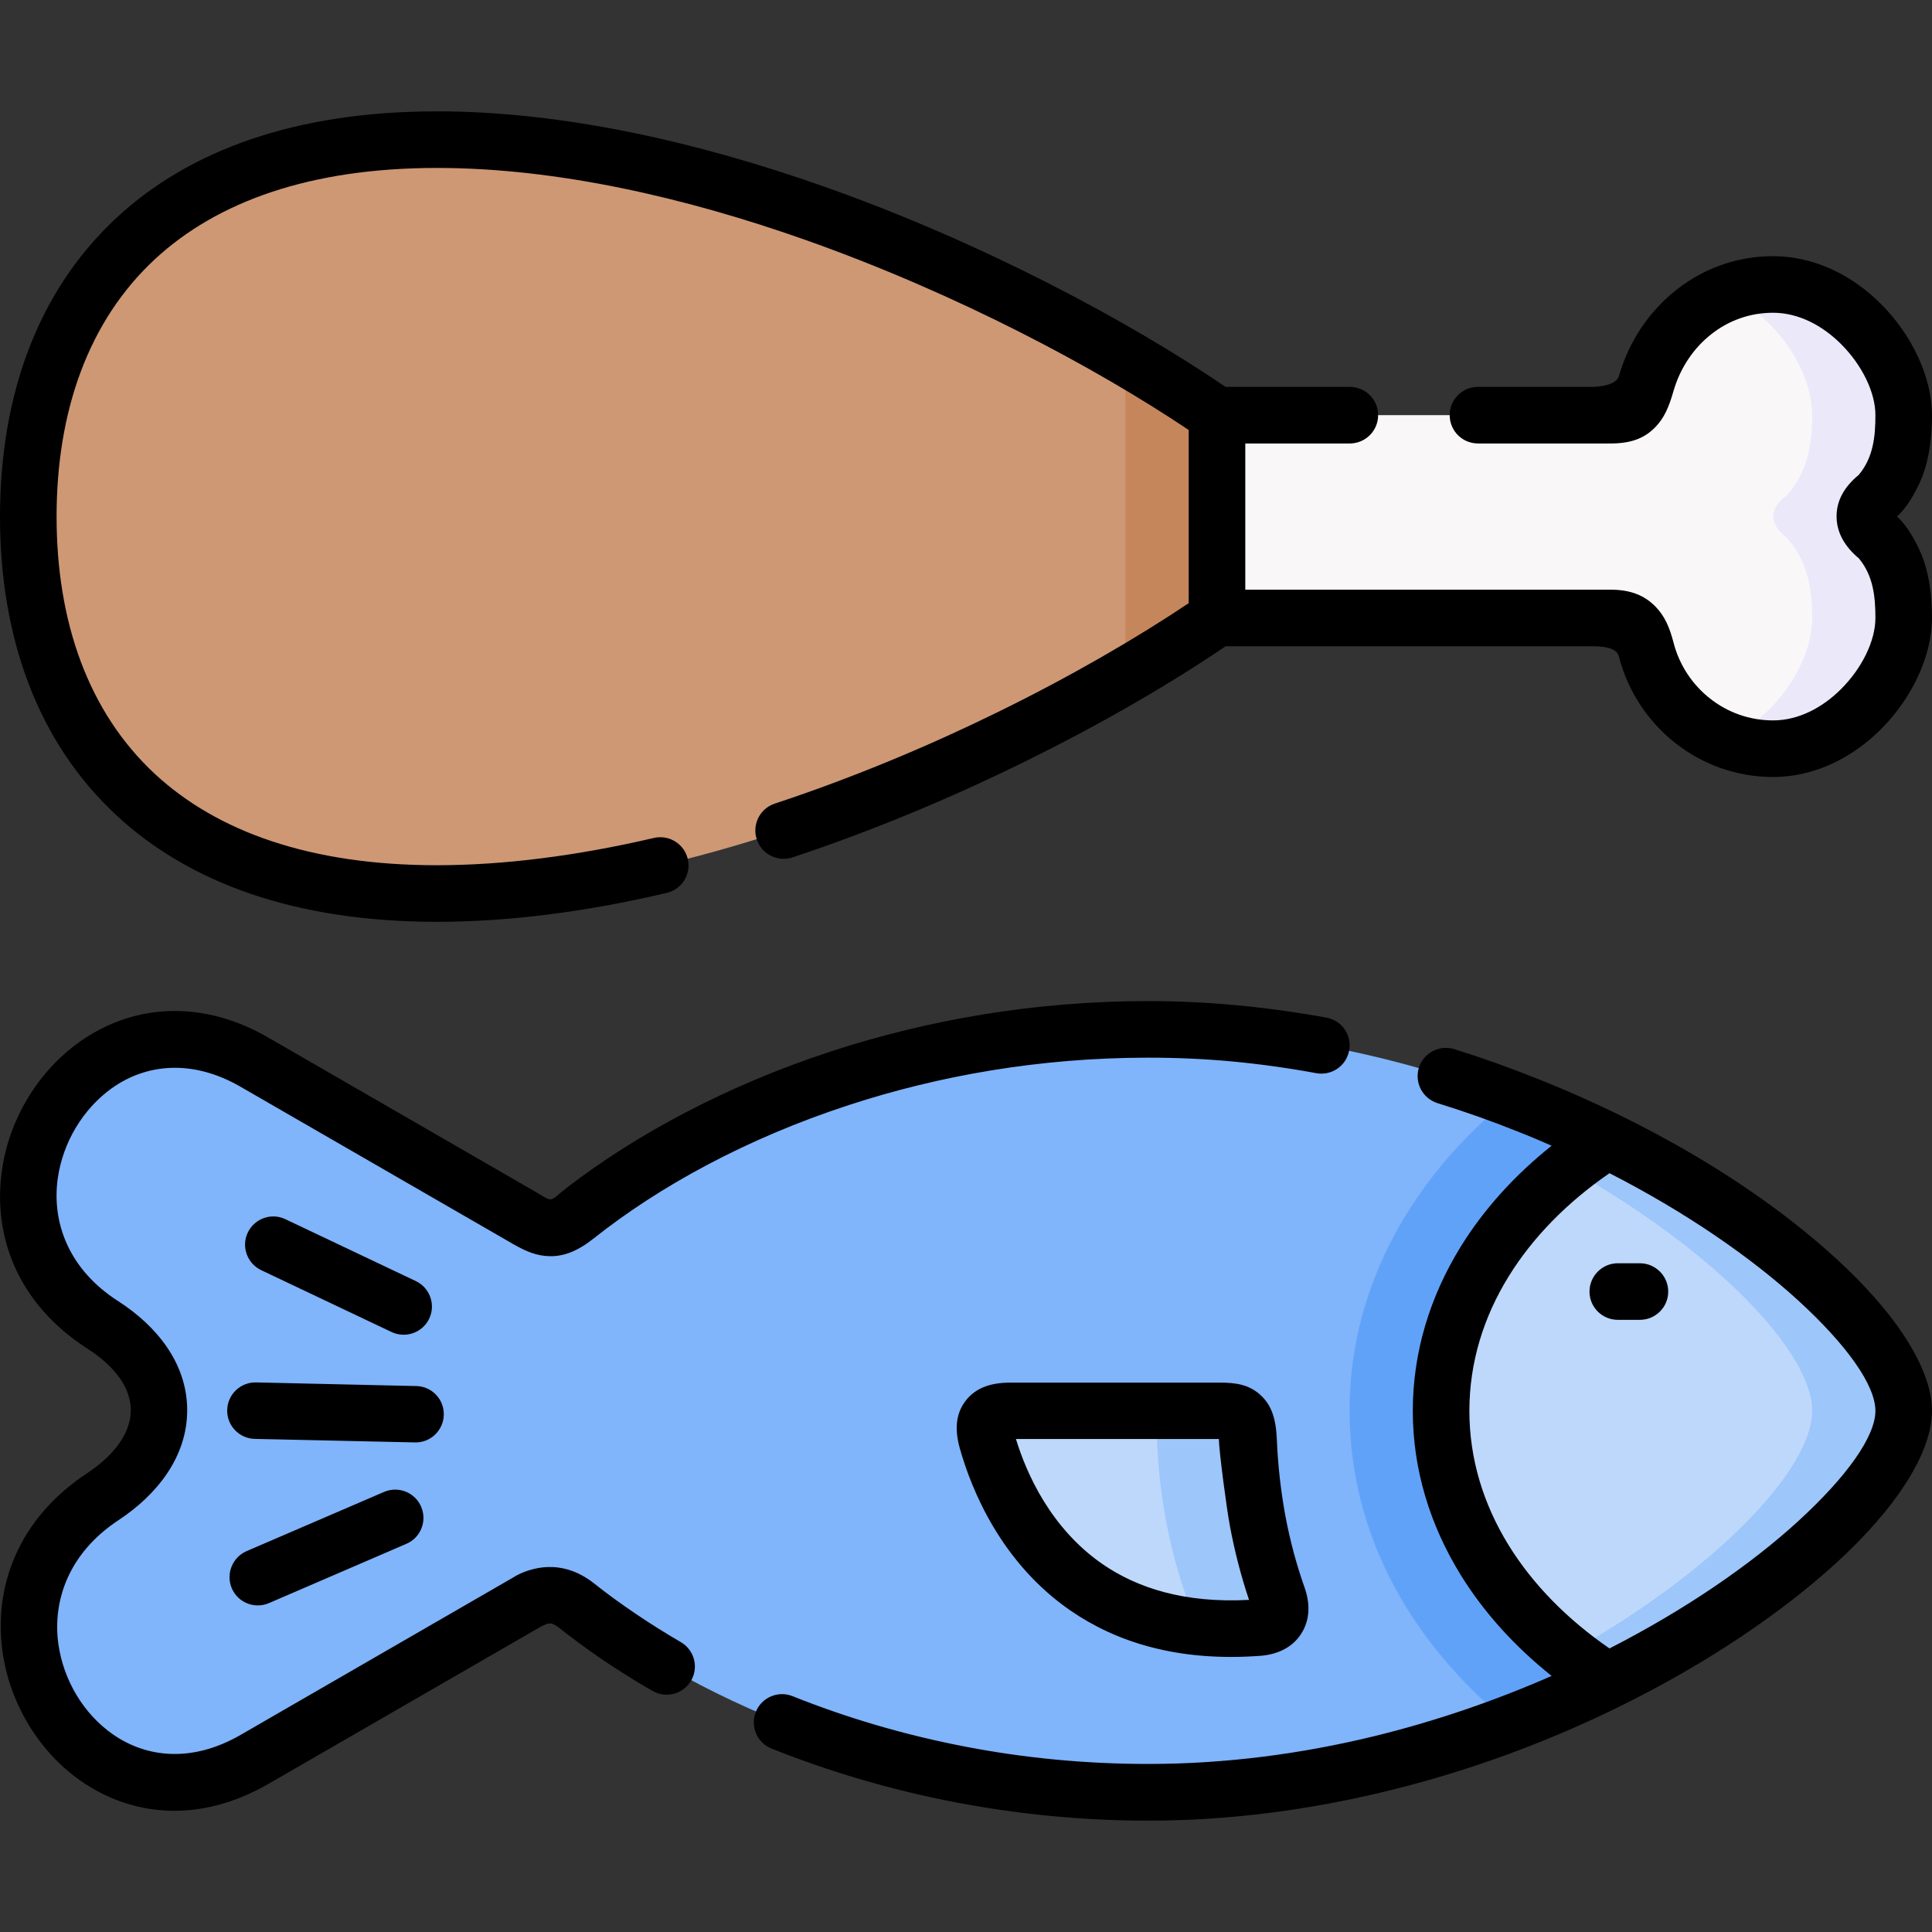 <svg id="Capa_1" enable-background="new 0 0 512 512" height="512" viewBox="0 0 512 512" width="512" xmlns="http://www.w3.org/2000/svg"><rect x="0" y="0" width="512" height="512" fill="#333333" stroke="none"/><g><g><g clip-rule="evenodd" fill-rule="evenodd"><path d="m115.797 37.021c75.09 0 162.285 42.322 206.705 72.993v53.774c-44.42 30.671-131.614 72.993-206.705 72.993-75.119 0-108.285-42.945-108.285-99.866.001-56.948 33.166-99.894 108.285-99.894z" fill="#ce9875"/><path d="m322.502 110.014h104.373c6.236 0 7.71-2.522 9.411-8.391 4.28-14.91 17.376-26.22 33.59-26.22 19.134 0 34.64 19.644 34.64 34.611 0 10.573-2.494 16.441-6.661 21.203-4.989 3.799-4.763 7.569 0 11.367 4.167 4.762 6.661 10.63 6.661 21.204 0 14.967-15.506 34.611-34.64 34.611-16.271 0-29.764-11.254-33.62-26.334-1.36-5.216-3.203-8.277-9.382-8.277h-104.372l-12.132-26.873z" fill="#f9f7f8"/><path d="m457.234 77.841c3.884-1.588 8.136-2.438 12.643-2.438 19.134 0 34.64 19.644 34.64 34.611 0 10.573-2.494 16.441-6.661 21.203-4.989 3.799-4.763 7.569 0 11.367 4.167 4.762 6.661 10.63 6.661 21.204 0 14.967-15.506 34.611-34.64 34.611-4.507 0-8.787-.85-12.699-2.409 13.437-5.698 23.074-20.41 23.074-32.202 0-10.573-2.494-16.441-6.661-21.204-4.763-3.798-4.989-7.568 0-11.367 4.167-4.762 6.661-10.63 6.661-21.203-.001-11.792-9.61-26.448-23.018-32.173z" fill="#ebe8fa"/><path d="m425.996 445.47c-34.215 16.867-76.735 29.509-121.721 29.509-63.836 0-118.178-23.046-151.485-49.494-5.386-4.252-10.092-2.665-12.813-1.105l-72.483 41.84c-46.063 26.618-84.587-40.337-40.196-69.62 19.616-12.955 19.928-32.656 0-45.44-44.788-28.715-5.867-96.237 40.196-69.648l72.511 41.868c4.365 2.325 6.973 3.515 12.728-1.077 33.335-26.448 87.705-49.522 151.542-49.522 44.986 0 87.535 12.643 121.721 29.509z" fill="#80b4fb"/><path d="m504.517 373.895c0 17.121-31.352 48.359-78.521 71.575-26.93-17.093-44.08-42.804-44.08-71.575 0-28.801 17.149-54.511 44.08-71.604 47.169 23.215 78.521 54.453 78.521 71.604z" fill="#bed8fb"/><path d="m504.517 373.895c0 17.121-31.352 48.359-78.521 71.575-3.601-2.296-7.059-4.734-10.318-7.342 39.317-22.11 64.574-48.87 64.574-64.233 0-15.392-25.257-42.152-64.574-64.263 3.26-2.608 6.718-5.045 10.318-7.342 47.169 23.216 78.521 54.454 78.521 71.605z" fill="#9dc6fb"/><path d="m261.557 381.775c4.677 16.639 20.948 53.405 71.887 49.55 5.272-.397 6.804-3.628 5.244-8.05-4.62-13.125-7.199-27.071-7.795-41.5-.283-6.974-2.239-7.937-7.908-7.88h-55.391c-5.726 0-7.597 2.352-6.037 7.88z" fill="#bed8fb"/><path d="m312.524 430.475c6.237 1.077 13.181 1.445 20.919.85 5.272-.397 6.804-3.628 5.244-8.05-4.62-13.125-7.199-27.071-7.795-41.5-.283-6.974-2.239-7.937-7.908-7.88h-23.642c5.188.028 7.002 1.19 7.285 7.88.596 14.428 3.175 28.375 7.795 41.5 1.135 3.259.596 5.895-1.898 7.2z" fill="#9dc6fb"/></g><path d="m69.337 336.42c-3.628-1.701-5.188-6.038-3.486-9.666 1.729-3.628 6.065-5.188 9.694-3.458l34.526 16.384c3.629 1.701 5.188 6.038 3.487 9.666-1.729 3.628-6.066 5.188-9.695 3.458zm32.514 59.16c3.685-1.587 7.965.113 9.553 3.798 1.587 3.685-.113 7.966-3.799 9.553l-36.425 15.704c-3.686 1.587-7.966-.114-9.553-3.799-1.588-3.713.142-7.994 3.827-9.581zm-34.329-14.486c-3.998-.085-7.172-3.401-7.115-7.398.085-3.997 3.401-7.2 7.399-7.115l42.492.936c3.996.085 7.171 3.401 7.114 7.398-.085 3.997-3.401 7.2-7.398 7.115z" fill="#365e7d"/><path d="m428.745 349.573c-4.024 0-7.284-3.26-7.284-7.285s3.26-7.285 7.284-7.285h5.84c4.025 0 7.285 3.26 7.285 7.285s-3.26 7.285-7.285 7.285z" fill="#365e7d"/><path clip-rule="evenodd" d="m425.996 302.29c-8.164-4.053-16.838-7.823-25.881-11.253-25.285 20.41-42.463 49.295-42.463 82.858 0 33.534 17.178 62.448 42.463 82.829 9.044-3.43 17.717-7.2 25.881-11.254-3.601-2.296-7.059-4.734-10.318-7.342-20.92-16.725-33.761-39.345-33.761-64.233 0-24.917 12.841-47.538 33.761-64.263 3.26-2.608 6.717-5.046 10.318-7.342z" fill="#61a2f9" fill-rule="evenodd"/><path clip-rule="evenodd" d="m322.502 110.014c-7.087-4.876-15.251-10.063-24.265-15.308v84.389c9.015-5.244 17.178-10.432 24.265-15.307z" fill="#c6865c" fill-rule="evenodd"/></g><path d="m173.284 222.069c4.025-.936 8.051 1.559 8.986 5.584.936 4.025-1.56 8.051-5.613 8.986-10.517 2.466-21.061 4.422-31.493 5.726-9.894 1.248-19.729 1.928-29.367 1.928-37.758 0-65.68-10.46-84.729-28.035-21.174-19.531-31.068-47.453-31.068-79.343 0-31.918 9.894-59.84 31.069-79.371 19.049-17.575 46.97-28.035 84.729-28.035 33.505 0 69.222 8.164 102.643 19.956 42.124 14.882 80.732 35.66 106.357 53.065h32.91c4.139 0 7.512 3.345 7.512 7.484 0 4.167-3.374 7.512-7.512 7.512h-27.694v38.75h96.861c5.301 0 8.985 1.559 11.82 4.45 2.523 2.551 3.798 5.698 4.79 9.496 1.531 6.038 5.046 11.282 9.781 14.967 4.564 3.572 10.317 5.726 16.61 5.726 6.804 0 13.153-3.43 18.028-8.306 5.585-5.584 9.1-12.812 9.1-18.822 0-5.783-.596-11.225-4.365-15.79-3.856-3.231-5.869-6.888-5.925-10.999-.057-4.139 1.871-7.852 5.897-11.169 3.798-4.563 4.394-10.035 4.394-15.817 0-6.01-3.515-13.238-9.1-18.822-4.875-4.876-11.225-8.306-18.028-8.306-6.208 0-11.792 2.098-16.271 5.613-4.792 3.713-8.363 9.071-10.121 15.165-1.162 4.054-2.381 7.087-4.903 9.638-2.863 2.892-6.406 4.224-11.707 4.224h-35.179c-4.167 0-7.512-3.345-7.512-7.512 0-4.139 3.345-7.484 7.512-7.484h30.19c1.956 0 6.463-.425 7.172-2.948 2.636-9.156 8.05-17.178 15.335-22.876 7.059-5.499 15.818-8.815 25.484-8.815 11.169 0 21.204 5.244 28.63 12.699 8.305 8.279 13.493 19.59 13.493 29.426 0 6.095-.766 10.97-2.154 15.137-1.247 3.685-4.167 9.184-7.144 11.735 2.977 2.523 5.925 8.135 7.144 11.764 1.389 4.167 2.154 9.043 2.154 15.138 0 9.864-5.188 21.146-13.493 29.424-7.427 7.456-17.461 12.699-28.63 12.699-9.751 0-18.68-3.345-25.824-8.929-7.285-5.727-12.671-13.777-15.052-23.075-.652-2.58-5.188-2.636-7.115-2.636h-97.088c-14.4 9.779-32.882 20.608-53.831 30.87-18.85 9.27-39.6 18-60.973 25.087-3.912 1.275-8.164-.851-9.439-4.79-1.304-3.912.822-8.164 4.762-9.468 20.92-6.916 40.99-15.364 59.075-24.237 19.56-9.581 36.908-19.701 50.628-28.885v-45.893c-24.72-16.584-61.429-36.171-101.568-50.373-31.947-11.282-65.963-19.077-97.654-19.077-33.705 0-58.253 8.986-74.609 24.066-17.829 16.469-26.192 40.536-26.192 68.344 0 27.78 8.363 51.846 26.192 68.316 16.356 15.08 40.905 24.066 74.609 24.066 9.014 0 18.255-.652 27.553-1.814 9.949-1.247 19.956-3.09 29.933-5.414zm255.461 127.702c-4.139 0-7.512-3.345-7.512-7.483s3.373-7.512 7.512-7.512h5.84c4.139 0 7.512 3.373 7.512 7.512s-3.373 7.483-7.512 7.483zm-359.493-13.153c-3.742-1.757-5.357-6.236-3.601-9.949 1.786-3.742 6.236-5.358 9.979-3.572l34.527 16.384c3.741 1.757 5.357 6.208 3.6 9.949-1.786 3.742-6.236 5.33-9.979 3.572zm32.514 58.763c3.798-1.644 8.22.114 9.837 3.912 1.644 3.798-.113 8.221-3.912 9.836l-36.397 15.704c-3.827 1.644-8.221-.113-9.866-3.912-1.615-3.827.143-8.221 3.941-9.865zm-34.244-14.06c-4.111-.085-7.399-3.515-7.314-7.625.085-4.139 3.487-7.398 7.598-7.342l42.492.964c4.11.057 7.399 3.487 7.313 7.597-.086 4.138-3.487 7.427-7.598 7.341zm201.716.029c2.806 9.212 9.24 23.698 22.96 33.165 9.1 6.265 21.629 10.403 38.807 9.468-2.126-6.321-3.798-12.812-5.046-19.474-.879-4.592-2.891-19.843-2.947-23.159zm14.457 45.468c-18.369-12.671-26.22-31.919-29.338-43.003-1.446-5.187-.992-9.297 1.559-12.614 2.524-3.26 6.35-4.762 11.679-4.791h55.361c4.678-.029 8.022.539 11.027 3.232 2.892 2.608 4.167 6.151 4.394 11.849.283 6.86 1.049 13.635 2.268 20.268 1.219 6.492 2.92 12.842 5.103 19.021 1.417 4.054 1.502 8.334-.851 12.076-2.409 3.855-6.491 5.613-10.885 5.953-22.027 1.643-38.298-3.714-50.317-11.991zm228.305-52.923c0 10.97-9.298 25.625-25.512 40.422-14.116 12.869-33.761 26.362-57.175 37.872-18.567 9.156-39.543 17.093-62.051 22.535-20.07 4.875-41.273 7.767-62.986 7.767-17.717 0-34.81-1.758-50.967-4.847-17.49-3.345-33.874-8.277-48.841-14.258-3.855-1.531-5.698-5.896-4.167-9.723 1.53-3.827 5.895-5.697 9.723-4.167 14.088 5.641 29.566 10.29 46.091 13.436 15.194 2.919 31.324 4.535 48.162 4.535 20.608 0 40.621-2.693 59.471-7.256 16.838-4.082 32.797-9.638 47.453-16.073-9.808-7.823-18-16.866-24.152-26.844-8.108-13.181-12.643-27.894-12.643-43.399 0-15.535 4.535-30.246 12.643-43.427 6.151-9.978 14.344-19.021 24.152-26.845-2.977-1.304-5.981-2.58-9.043-3.77-6.69-2.693-13.776-5.216-21.203-7.512-3.968-1.247-6.151-5.443-4.932-9.383s5.442-6.151 9.382-4.933c7.513 2.353 14.939 5.018 22.253 7.938 28.092 11.197 56.694 27.297 78.832 47.48 16.212 14.797 25.51 29.453 25.51 40.452zm-35.576 29.338c13.069-11.934 20.581-22.592 20.581-29.338 0-6.775-7.512-17.434-20.581-29.368-12.415-11.31-29.508-23.188-49.89-33.619-11.196 7.71-20.353 17.008-26.759 27.412-6.661 10.8-10.375 22.847-10.375 35.575 0 12.699 3.714 24.746 10.375 35.547 6.407 10.403 15.563 19.701 26.759 27.411 20.382-10.432 37.475-22.281 49.89-33.62zm-295.996 31.947c3.571 2.069 4.79 6.633 2.721 10.205-2.069 3.571-6.661 4.791-10.232 2.722-4.593-2.637-8.901-5.358-12.926-8.051-4.139-2.807-8.107-5.726-11.878-8.703-2.041-1.616-2.721-1.304-4.818-.255l-72.086 41.613c-18.738 10.8-36.568 8.447-49.777-.737-11.227-7.824-18.852-20.664-20.751-34.186-2.381-16.809 3.742-35.065 22.479-47.424 5.557-3.657 11.509-9.553 11.509-16.696-.028-7.058-5.952-12.7-11.424-16.214-18.964-12.161-25.143-30.36-22.734-47.227.936-6.775 3.316-13.323 6.803-19.105 3.487-5.839 8.136-10.97 13.635-14.911 15.535-11.083 34.13-10.63 50.288-1.162l69.931 40.366c5.924 3.43 3.94 3.288 9.298-.85 18.198-13.947 42.037-26.873 69.875-35.972 25.115-8.193 53.49-13.295 83.935-13.295 7.71 0 15.563.368 23.499 1.105 8.079.765 16.016 1.871 23.782 3.288 4.054.737 6.747 4.649 5.982 8.702-.737 4.054-4.62 6.747-8.702 6.01-7.37-1.361-14.853-2.41-22.422-3.118-7.087-.652-14.486-.992-22.139-.992-28.829 0-55.645 4.819-79.315 12.558-27.27 8.9-50.344 21.628-67.55 35.292-4.394 3.487-7.965 4.79-11.594 4.762-3.628-.028-6.463-1.332-9.553-3.061l-72.511-41.84c-13.068-7.54-25.285-5.924-34.13.397-3.798 2.721-7.029 6.293-9.497 10.375-2.466 4.11-4.138 8.73-4.818 13.493-1.616 11.538 2.75 24.067 16.045 32.571 10.035 6.463 18.227 16.328 18.255 28.829.028 12.529-8.163 22.564-18.17 29.168-13.238 8.732-17.575 21.346-15.96 32.911 1.36 9.496 6.605 18.425 14.514 23.925 8.787 6.094 20.834 7.568 33.789.085l72.058-41.613c2.607-1.701 6.236-2.778 9.326-2.863 3.77-.113 7.994.964 12.274 4.337 3.373 2.693 7.03 5.357 10.942 7.994 3.883 2.635 7.908 5.158 12.047 7.567z"/></g></svg>